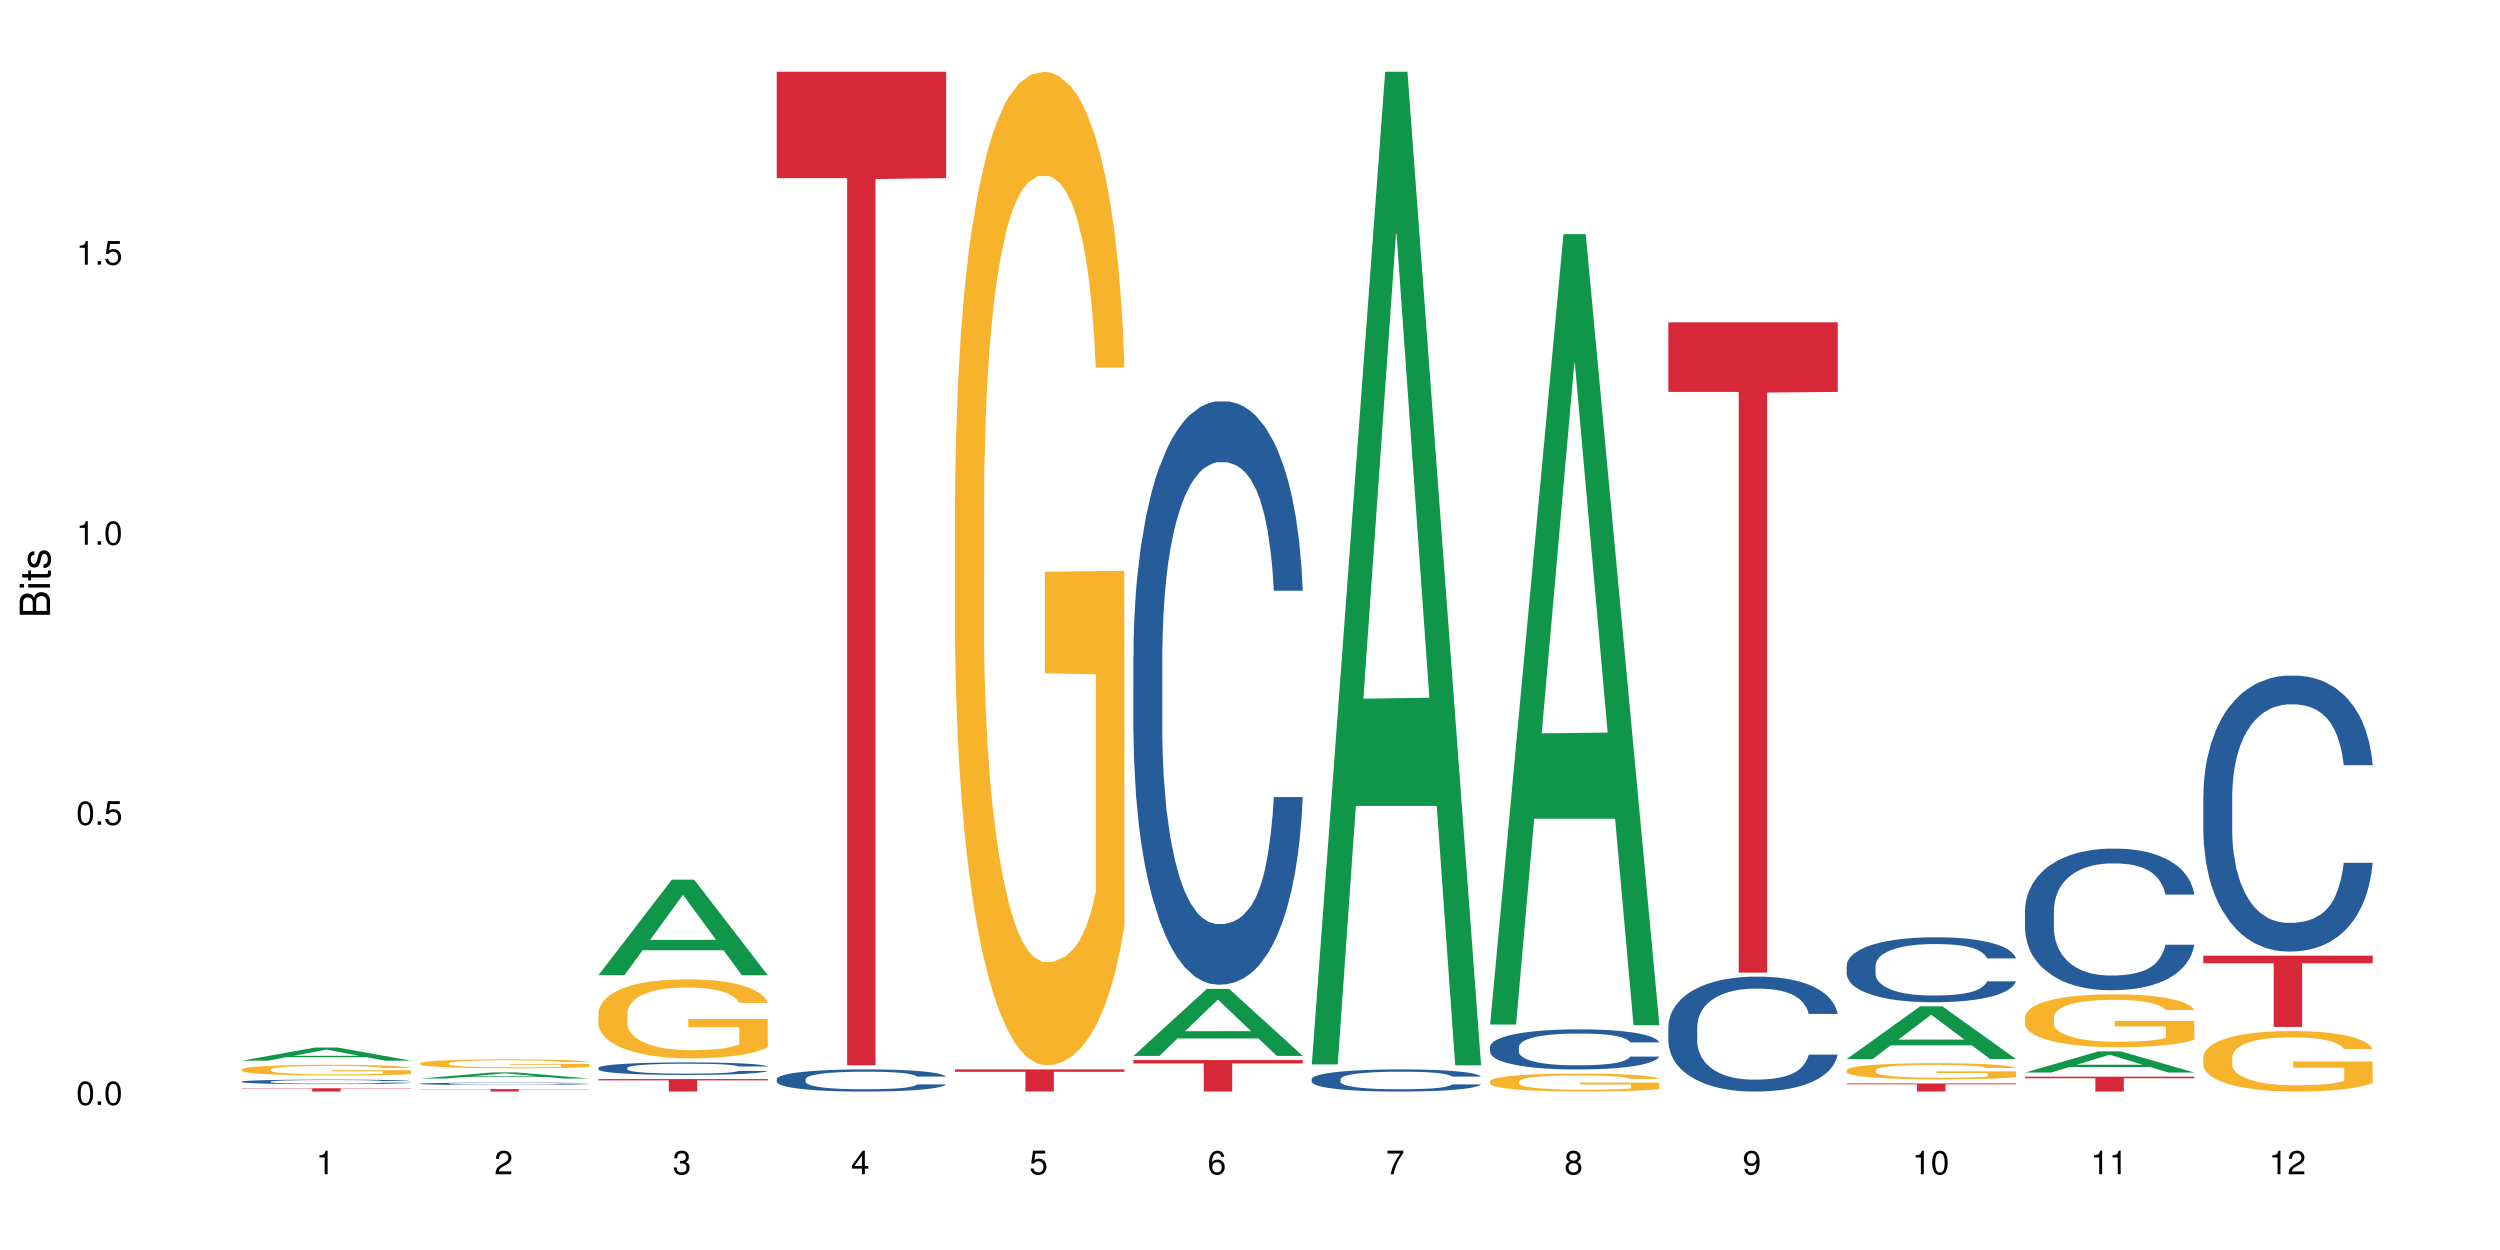 <?xml version="1.0" encoding="UTF-8"?>
<svg xmlns="http://www.w3.org/2000/svg" xmlns:xlink="http://www.w3.org/1999/xlink" width="720pt" height="360pt" viewBox="0 0 720 360" version="1.1">
<defs>
<g>
<symbol overflow="visible" id="glyph0-0">
<path style="stroke:none;" d=""/>
</symbol>
<symbol overflow="visible" id="glyph0-1">
<path style="stroke:none;" d="M 2.641 -6.797 C 2 -6.797 1.422 -6.531 1.078 -6.047 C 0.641 -5.453 0.406 -4.547 0.406 -3.297 C 0.406 -1 1.188 0.219 2.641 0.219 C 4.078 0.219 4.859 -1 4.859 -3.234 C 4.859 -4.562 4.656 -5.438 4.203 -6.047 C 3.844 -6.531 3.281 -6.797 2.641 -6.797 Z M 2.641 -6.047 C 3.547 -6.047 4 -5.125 4 -3.312 C 4 -1.375 3.562 -0.484 2.625 -0.484 C 1.734 -0.484 1.281 -1.422 1.281 -3.281 C 1.281 -5.141 1.734 -6.047 2.641 -6.047 Z M 2.641 -6.047 "/>
</symbol>
<symbol overflow="visible" id="glyph0-2">
<path style="stroke:none;" d="M 1.828 -1 L 0.828 -1 L 0.828 0 L 1.828 0 Z M 1.828 -1 "/>
</symbol>
<symbol overflow="visible" id="glyph0-3">
<path style="stroke:none;" d="M 4.562 -6.797 L 1.062 -6.797 L 0.547 -3.094 L 1.328 -3.094 C 1.719 -3.562 2.047 -3.734 2.578 -3.734 C 3.484 -3.734 4.062 -3.109 4.062 -2.094 C 4.062 -1.125 3.484 -0.531 2.578 -0.531 C 1.828 -0.531 1.375 -0.906 1.188 -1.672 L 0.328 -1.672 C 0.453 -1.109 0.547 -0.844 0.75 -0.594 C 1.125 -0.078 1.828 0.219 2.594 0.219 C 3.969 0.219 4.922 -0.781 4.922 -2.219 C 4.922 -3.562 4.031 -4.484 2.719 -4.484 C 2.25 -4.484 1.859 -4.359 1.469 -4.062 L 1.734 -5.969 L 4.562 -5.969 Z M 4.562 -6.797 "/>
</symbol>
<symbol overflow="visible" id="glyph0-4">
<path style="stroke:none;" d="M 2.484 -4.844 L 2.484 0 L 3.328 0 L 3.328 -6.797 L 2.766 -6.797 C 2.469 -5.75 2.281 -5.609 0.984 -5.453 L 0.984 -4.844 Z M 2.484 -4.844 "/>
</symbol>
<symbol overflow="visible" id="glyph0-5">
<path style="stroke:none;" d="M 4.859 -0.828 L 1.281 -0.828 C 1.359 -1.391 1.672 -1.75 2.5 -2.234 L 3.469 -2.75 C 4.406 -3.266 4.906 -3.969 4.906 -4.812 C 4.906 -5.375 4.672 -5.906 4.266 -6.266 C 3.859 -6.625 3.375 -6.797 2.719 -6.797 C 1.859 -6.797 1.219 -6.5 0.844 -5.922 C 0.609 -5.562 0.5 -5.125 0.484 -4.438 L 1.328 -4.438 C 1.359 -4.906 1.406 -5.188 1.531 -5.406 C 1.75 -5.812 2.188 -6.062 2.703 -6.062 C 3.469 -6.062 4.031 -5.516 4.031 -4.781 C 4.031 -4.25 3.719 -3.797 3.125 -3.438 L 2.234 -2.938 C 0.812 -2.141 0.406 -1.5 0.328 0 L 4.859 0 Z M 4.859 -0.828 "/>
</symbol>
<symbol overflow="visible" id="glyph0-6">
<path style="stroke:none;" d="M 2.125 -3.125 L 2.578 -3.125 C 3.516 -3.125 3.984 -2.703 3.984 -1.891 C 3.984 -1.031 3.469 -0.531 2.578 -0.531 C 1.656 -0.531 1.203 -0.984 1.156 -1.969 L 0.312 -1.969 C 0.344 -1.422 0.438 -1.078 0.609 -0.766 C 0.953 -0.109 1.625 0.219 2.547 0.219 C 3.953 0.219 4.859 -0.609 4.859 -1.906 C 4.859 -2.766 4.516 -3.25 3.703 -3.516 C 4.344 -3.766 4.656 -4.25 4.656 -4.938 C 4.656 -6.109 3.875 -6.797 2.578 -6.797 C 1.203 -6.797 0.484 -6.047 0.453 -4.609 L 1.297 -4.609 C 1.312 -5.016 1.344 -5.25 1.453 -5.453 C 1.641 -5.828 2.062 -6.062 2.594 -6.062 C 3.344 -6.062 3.797 -5.625 3.797 -4.906 C 3.797 -4.422 3.609 -4.141 3.25 -3.984 C 3.016 -3.891 2.719 -3.844 2.125 -3.844 Z M 2.125 -3.125 "/>
</symbol>
<symbol overflow="visible" id="glyph0-7">
<path style="stroke:none;" d="M 3.141 -1.625 L 3.141 0 L 3.984 0 L 3.984 -1.625 L 4.984 -1.625 L 4.984 -2.391 L 3.984 -2.391 L 3.984 -6.797 L 3.359 -6.797 L 0.266 -2.516 L 0.266 -1.625 Z M 3.141 -2.391 L 1 -2.391 L 3.141 -5.359 Z M 3.141 -2.391 "/>
</symbol>
<symbol overflow="visible" id="glyph0-8">
<path style="stroke:none;" d="M 4.781 -5.031 C 4.609 -6.141 3.891 -6.797 2.844 -6.797 C 2.094 -6.797 1.422 -6.438 1.031 -5.828 C 0.609 -5.172 0.406 -4.344 0.406 -3.094 C 0.406 -1.953 0.578 -1.234 0.984 -0.625 C 1.359 -0.078 1.953 0.219 2.703 0.219 C 3.984 0.219 4.922 -0.734 4.922 -2.078 C 4.922 -3.344 4.062 -4.234 2.844 -4.234 C 2.172 -4.234 1.641 -3.969 1.281 -3.469 C 1.281 -5.125 1.828 -6.047 2.797 -6.047 C 3.391 -6.047 3.797 -5.672 3.938 -5.031 Z M 2.734 -3.484 C 3.547 -3.484 4.062 -2.922 4.062 -2 C 4.062 -1.156 3.484 -0.531 2.703 -0.531 C 1.922 -0.531 1.328 -1.188 1.328 -2.047 C 1.328 -2.891 1.906 -3.484 2.734 -3.484 Z M 2.734 -3.484 "/>
</symbol>
<symbol overflow="visible" id="glyph0-9">
<path style="stroke:none;" d="M 4.984 -6.797 L 0.438 -6.797 L 0.438 -5.969 L 4.109 -5.969 C 2.5 -3.656 1.828 -2.234 1.328 0 L 2.219 0 C 2.594 -2.172 3.453 -4.047 4.984 -6.094 Z M 4.984 -6.797 "/>
</symbol>
<symbol overflow="visible" id="glyph0-10">
<path style="stroke:none;" d="M 3.75 -3.578 C 4.453 -4 4.688 -4.344 4.688 -4.984 C 4.688 -6.047 3.844 -6.797 2.641 -6.797 C 1.438 -6.797 0.594 -6.047 0.594 -4.984 C 0.594 -4.359 0.828 -4.016 1.516 -3.578 C 0.734 -3.203 0.359 -2.641 0.359 -1.891 C 0.359 -0.641 1.297 0.219 2.641 0.219 C 3.984 0.219 4.922 -0.641 4.922 -1.875 C 4.922 -2.641 4.531 -3.203 3.75 -3.578 Z M 2.641 -6.047 C 3.359 -6.047 3.812 -5.625 3.812 -4.969 C 3.812 -4.344 3.344 -3.922 2.641 -3.922 C 1.922 -3.922 1.453 -4.344 1.453 -4.984 C 1.453 -5.625 1.922 -6.047 2.641 -6.047 Z M 2.641 -3.203 C 3.484 -3.203 4.062 -2.672 4.062 -1.875 C 4.062 -1.062 3.484 -0.531 2.625 -0.531 C 1.797 -0.531 1.219 -1.078 1.219 -1.875 C 1.219 -2.672 1.797 -3.203 2.641 -3.203 Z M 2.641 -3.203 "/>
</symbol>
<symbol overflow="visible" id="glyph0-11">
<path style="stroke:none;" d="M 0.516 -1.547 C 0.672 -0.438 1.406 0.219 2.438 0.219 C 3.188 0.219 3.859 -0.141 4.266 -0.75 C 4.688 -1.406 4.891 -2.25 4.891 -3.484 C 4.891 -4.625 4.703 -5.359 4.312 -5.953 C 3.938 -6.5 3.344 -6.797 2.594 -6.797 C 1.297 -6.797 0.359 -5.844 0.359 -4.516 C 0.359 -3.25 1.234 -2.344 2.453 -2.344 C 3.094 -2.344 3.562 -2.578 4.016 -3.109 C 4 -1.453 3.469 -0.531 2.5 -0.531 C 1.906 -0.531 1.484 -0.906 1.359 -1.547 Z M 2.578 -6.062 C 3.375 -6.062 3.969 -5.406 3.969 -4.531 C 3.969 -3.688 3.375 -3.094 2.547 -3.094 C 1.734 -3.094 1.234 -3.672 1.234 -4.578 C 1.234 -5.438 1.797 -6.062 2.578 -6.062 Z M 2.578 -6.062 "/>
</symbol>
<symbol overflow="visible" id="glyph1-0">
<path style="stroke:none;" d=""/>
</symbol>
<symbol overflow="visible" id="glyph1-1">
<path style="stroke:none;" d="M 0 -0.953 L 0 -4.891 C 0 -5.719 -0.234 -6.344 -0.734 -6.797 C -1.188 -7.234 -1.812 -7.469 -2.5 -7.469 C -3.547 -7.469 -4.188 -7 -4.625 -5.875 C -4.984 -6.672 -5.641 -7.094 -6.531 -7.094 C -7.156 -7.094 -7.734 -6.859 -8.141 -6.391 C -8.562 -5.938 -8.75 -5.344 -8.75 -4.5 L -8.75 -0.953 Z M -4.984 -2.062 L -7.766 -2.062 L -7.766 -4.219 C -7.766 -4.844 -7.688 -5.203 -7.453 -5.5 C -7.219 -5.812 -6.859 -5.969 -6.375 -5.969 C -5.906 -5.969 -5.531 -5.812 -5.297 -5.5 C -5.062 -5.203 -4.984 -4.844 -4.984 -4.219 Z M -0.984 -2.062 L -4 -2.062 L -4 -4.781 C -4 -5.328 -3.859 -5.688 -3.578 -5.953 C -3.297 -6.219 -2.922 -6.359 -2.484 -6.359 C -2.062 -6.359 -1.688 -6.219 -1.406 -5.953 C -1.109 -5.688 -0.984 -5.328 -0.984 -4.781 Z M -0.984 -2.062 "/>
</symbol>
<symbol overflow="visible" id="glyph1-2">
<path style="stroke:none;" d="M -6.281 -1.797 L -6.281 -0.797 L 0 -0.797 L 0 -1.797 Z M -8.75 -1.797 L -8.75 -0.797 L -7.484 -0.797 L -7.484 -1.797 Z M -8.75 -1.797 "/>
</symbol>
<symbol overflow="visible" id="glyph1-3">
<path style="stroke:none;" d="M -6.281 -3.047 L -6.281 -2.016 L -8.016 -2.016 L -8.016 -1.016 L -6.281 -1.016 L -6.281 -0.172 L -5.469 -0.172 L -5.469 -1.016 L -0.719 -1.016 C -0.078 -1.016 0.281 -1.453 0.281 -2.234 C 0.281 -2.469 0.25 -2.719 0.188 -3.047 L -0.641 -3.047 C -0.609 -2.922 -0.594 -2.766 -0.594 -2.562 C -0.594 -2.141 -0.719 -2.016 -1.156 -2.016 L -5.469 -2.016 L -5.469 -3.047 Z M -6.281 -3.047 "/>
</symbol>
<symbol overflow="visible" id="glyph1-4">
<path style="stroke:none;" d="M -4.531 -5.25 C -5.766 -5.25 -6.469 -4.422 -6.469 -2.969 C -6.469 -1.516 -5.719 -0.562 -4.547 -0.562 C -3.562 -0.562 -3.094 -1.062 -2.734 -2.562 L -2.516 -3.484 C -2.344 -4.188 -2.094 -4.469 -1.625 -4.469 C -1.047 -4.469 -0.641 -3.875 -0.641 -3 C -0.641 -2.453 -0.797 -2 -1.062 -1.75 C -1.25 -1.594 -1.422 -1.531 -1.875 -1.469 L -1.875 -0.406 C -0.422 -0.453 0.281 -1.266 0.281 -2.922 C 0.281 -4.5 -0.5 -5.516 -1.719 -5.516 C -2.656 -5.516 -3.172 -4.984 -3.469 -3.734 L -3.703 -2.766 C -3.891 -1.953 -4.156 -1.609 -4.594 -1.609 C -5.172 -1.609 -5.547 -2.125 -5.547 -2.938 C -5.547 -3.75 -5.203 -4.172 -4.531 -4.203 Z M -4.531 -5.25 "/>
</symbol>
</g>
</defs>
<g id="surface940">
<rect x="0" y="0" width="720" height="360" style="fill:rgb(100%,100%,100%);fill-opacity:1;stroke:none;"/>
<path style=" stroke:none;fill-rule:nonzero;fill:rgb(6.275%,58.824%,28.235%);fill-opacity:1;" d="M 69.629 305.477 L 69.68 305.473 L 90.793 301.68 L 97.203 301.68 L 118.418 305.48 L 110.965 305.48 L 105.648 304.488 L 82.348 304.488 L 77.137 305.477 L 69.629 305.477 L 84.59 304.078 L 103.512 304.074 L 94.074 302.301 L 93.973 302.297 L 93.867 302.309 L 84.535 304.074 L 84.59 304.078 Z M 69.629 305.477 "/>
<path style=" stroke:none;fill-rule:nonzero;fill:rgb(14.51%,36.078%,60%);fill-opacity:1;" d="M 69.629 311.496 L 69.688 311.496 L 69.688 311.469 L 69.867 311.422 L 70.285 311.363 L 70.699 311.324 L 71.77 311.254 L 73.258 311.188 L 74.805 311.133 L 75.938 311.102 L 76.949 311.078 L 79.27 311.035 L 80.754 311.012 L 82.363 310.992 L 84.324 310.969 L 85.754 310.957 L 88.965 310.938 L 91.348 310.93 L 93.191 310.926 L 97.176 310.926 L 99.559 310.934 L 101.281 310.938 L 103.188 310.949 L 104.793 310.957 L 107.59 310.984 L 110.09 311.02 L 111.219 311.035 L 113.004 311.074 L 114.371 311.109 L 115.324 311.141 L 116.395 311.188 L 117.348 311.238 L 118.062 311.301 L 118.418 311.352 L 110.09 311.352 L 109.672 311.305 L 109.195 311.266 L 108.305 311.219 L 107.41 311.184 L 106.16 311.148 L 105.031 311.125 L 103.484 311.102 L 102.117 311.09 L 100.688 311.078 L 99.32 311.07 L 96.699 311.062 L 93.668 311.062 L 92.535 311.066 L 90.215 311.074 L 88.965 311.082 L 87.18 311.102 L 85.934 311.117 L 84.445 311.141 L 83.434 311.16 L 82.184 311.191 L 81.289 311.219 L 80.281 311.258 L 79.684 311.289 L 79.148 311.32 L 78.672 311.363 L 78.316 311.402 L 78.078 311.449 L 77.961 311.492 L 77.961 311.676 L 78.078 311.719 L 78.375 311.77 L 79.148 311.844 L 80.281 311.906 L 81.59 311.957 L 82.84 311.992 L 83.551 312.008 L 84.504 312.027 L 85.992 312.051 L 88.133 312.078 L 89.383 312.086 L 91.285 312.094 L 93.25 312.102 L 95.867 312.102 L 98.188 312.094 L 99.734 312.09 L 101.344 312.078 L 103.543 312.059 L 104.91 312.039 L 106.102 312.02 L 106.996 311.996 L 107.59 311.977 L 108.48 311.938 L 109.195 311.898 L 109.73 311.855 L 110.09 311.816 L 118.418 311.816 L 118.062 311.863 L 117.523 311.91 L 116.988 311.945 L 116.156 311.988 L 115.203 312.023 L 113.836 312.066 L 112.707 312.094 L 111.219 312.125 L 109.852 312.145 L 108.363 312.168 L 106.16 312.191 L 104.734 312.203 L 103.188 312.215 L 101.344 312.223 L 99.02 312.23 L 96.523 312.234 L 94.203 312.238 L 91.703 312.234 L 89.859 312.23 L 87.418 312.219 L 84.387 312.199 L 82.184 312.176 L 80.457 312.152 L 78.969 312.129 L 77.305 312.094 L 75.164 312.043 L 73.855 312.004 L 72.961 311.969 L 71.949 311.922 L 71.234 311.879 L 70.402 311.812 L 69.809 311.727 L 69.629 311.664 Z M 69.629 311.496 "/>
<path style=" stroke:none;fill-rule:nonzero;fill:rgb(96.863%,70.196%,16.863%);fill-opacity:1;" d="M 69.629 307.98 L 69.688 307.98 L 69.688 307.922 L 69.926 307.797 L 70.523 307.621 L 71.297 307.477 L 72.129 307.363 L 72.664 307.305 L 73.555 307.219 L 74.328 307.16 L 76.293 307.031 L 78.793 306.914 L 80.16 306.863 L 81.707 306.812 L 83.91 306.762 L 84.922 306.742 L 88.016 306.695 L 91.523 306.668 L 95.391 306.66 L 97.176 306.664 L 99.617 306.672 L 102.949 306.703 L 104.852 306.734 L 106.34 306.762 L 107.887 306.797 L 109.789 306.855 L 111.574 306.922 L 113.004 306.988 L 114.43 307.074 L 115.621 307.164 L 116.633 307.262 L 117.523 307.383 L 118.062 307.48 L 118.418 307.578 L 110.148 307.578 L 109.672 307.48 L 109.137 307.402 L 108.242 307.312 L 107.352 307.242 L 106.457 307.191 L 104.793 307.117 L 103.363 307.07 L 101.578 307.031 L 99.855 307.008 L 97.891 306.988 L 96.699 306.984 L 93.547 306.984 L 90.691 307.004 L 89.027 307.027 L 87.836 307.047 L 86.168 307.09 L 85.16 307.125 L 84.562 307.148 L 82.777 307.234 L 81.59 307.312 L 80.934 307.367 L 80.102 307.453 L 79.508 307.527 L 78.852 307.641 L 78.496 307.727 L 78.02 307.918 L 77.961 308.426 L 78.137 308.531 L 78.496 308.648 L 78.969 308.75 L 79.684 308.855 L 80.398 308.938 L 81.648 309.047 L 82.719 309.121 L 83.551 309.168 L 85.16 309.246 L 85.812 309.27 L 87.359 309.32 L 88.965 309.359 L 90.93 309.395 L 92.418 309.41 L 94.797 309.426 L 97.832 309.426 L 101.402 309.41 L 103.664 309.387 L 105.211 309.363 L 106.219 309.344 L 107.469 309.312 L 108.363 309.285 L 109.195 309.254 L 110.207 309.207 L 110.207 308.531 L 95.512 308.527 L 95.512 308.215 L 118.359 308.211 L 118.418 309.312 L 117.168 309.391 L 115.621 309.461 L 114.133 309.52 L 112.586 309.566 L 110.387 309.621 L 108.602 309.656 L 105.863 309.695 L 103.363 309.719 L 100.746 309.734 L 98.426 309.746 L 95.691 309.746 L 93.25 309.742 L 90.633 309.727 L 88.551 309.703 L 86.645 309.676 L 84.742 309.637 L 82.363 309.578 L 80.816 309.531 L 79.207 309.473 L 77.602 309.402 L 76.176 309.324 L 75.223 309.266 L 74.27 309.199 L 73.258 309.113 L 72.309 309.016 L 71.594 308.93 L 70.938 308.832 L 70.461 308.738 L 69.988 308.609 L 69.75 308.508 L 69.629 308.422 Z M 69.629 307.98 "/>
<path style=" stroke:none;fill-rule:nonzero;fill:rgb(83.922%,15.686%,22.353%);fill-opacity:1;" d="M 69.629 313.418 L 118.418 313.418 L 118.418 313.52 L 98.086 313.52 L 98.086 314.371 L 89.902 314.371 L 89.902 313.52 L 69.629 313.52 Z M 69.629 313.418 "/>
<path style=" stroke:none;fill-rule:nonzero;fill:rgb(6.275%,58.824%,28.235%);fill-opacity:1;" d="M 120.984 310.613 L 121.039 310.613 L 142.148 308.844 L 148.559 308.844 L 169.773 310.617 L 162.32 310.617 L 157.004 310.152 L 133.703 310.152 L 128.492 310.613 L 120.984 310.613 L 135.945 309.961 L 154.867 309.961 L 145.434 309.133 L 145.328 309.133 L 145.223 309.137 L 135.895 309.961 L 135.945 309.961 Z M 120.984 310.613 "/>
<path style=" stroke:none;fill-rule:nonzero;fill:rgb(14.51%,36.078%,60%);fill-opacity:1;" d="M 120.984 312.098 L 121.047 312.098 L 121.047 312.082 L 121.223 312.059 L 121.641 312.027 L 122.055 312.008 L 123.129 311.969 L 124.613 311.934 L 126.16 311.906 L 127.293 311.887 L 128.305 311.875 L 130.625 311.852 L 132.113 311.84 L 133.719 311.828 L 135.684 311.816 L 137.109 311.812 L 140.324 311.801 L 142.703 311.797 L 150.914 311.797 L 152.637 311.801 L 154.543 311.805 L 156.148 311.812 L 158.945 311.824 L 161.445 311.844 L 162.574 311.855 L 164.359 311.875 L 165.727 311.895 L 166.68 311.91 L 167.75 311.934 L 168.703 311.961 L 169.418 311.992 L 169.773 312.023 L 161.445 312.023 L 161.027 311.996 L 160.551 311.977 L 159.66 311.949 L 158.766 311.93 L 157.516 311.914 L 156.387 311.902 L 154.84 311.891 L 153.473 311.883 L 152.043 311.875 L 150.676 311.871 L 148.059 311.867 L 143.891 311.867 L 141.57 311.875 L 140.324 311.879 L 138.539 311.887 L 137.289 311.895 L 135.801 311.91 L 134.789 311.918 L 133.539 311.938 L 132.648 311.949 L 131.637 311.973 L 131.039 311.988 L 130.504 312.004 L 130.031 312.027 L 129.672 312.051 L 129.434 312.074 L 129.316 312.094 L 129.316 312.195 L 129.434 312.219 L 129.73 312.246 L 130.504 312.281 L 131.637 312.316 L 132.945 312.344 L 134.195 312.363 L 134.906 312.371 L 135.859 312.383 L 137.348 312.395 L 139.488 312.406 L 140.738 312.414 L 142.645 312.418 L 144.605 312.422 L 147.223 312.422 L 149.543 312.418 L 151.09 312.414 L 152.699 312.41 L 154.898 312.398 L 156.27 312.387 L 157.457 312.375 L 158.352 312.363 L 158.945 312.355 L 159.84 312.336 L 160.551 312.312 L 161.086 312.289 L 161.445 312.27 L 169.773 312.27 L 169.418 312.293 L 168.883 312.32 L 168.348 312.336 L 167.512 312.359 L 166.562 312.379 L 165.191 312.402 L 164.062 312.418 L 162.574 312.434 L 161.207 312.445 L 159.719 312.457 L 157.516 312.469 L 156.09 312.473 L 154.543 312.48 L 152.699 312.484 L 150.379 312.488 L 147.879 312.492 L 143.059 312.492 L 141.215 312.488 L 138.777 312.484 L 135.742 312.473 L 133.539 312.461 L 131.812 312.449 L 130.328 312.434 L 128.66 312.418 L 126.52 312.391 L 125.211 312.367 L 124.316 312.352 L 123.305 312.324 L 122.594 312.305 L 121.758 312.266 L 121.164 312.223 L 120.984 312.188 Z M 120.984 312.098 "/>
<path style=" stroke:none;fill-rule:nonzero;fill:rgb(96.863%,70.196%,16.863%);fill-opacity:1;" d="M 120.984 306.191 L 121.047 306.191 L 121.047 306.145 L 121.281 306.039 L 121.879 305.891 L 122.652 305.77 L 123.484 305.676 L 124.02 305.629 L 124.914 305.559 L 125.688 305.504 L 127.648 305.398 L 130.148 305.301 L 131.516 305.258 L 133.062 305.219 L 135.266 305.176 L 136.277 305.156 L 139.371 305.121 L 142.883 305.098 L 146.75 305.09 L 148.535 305.09 L 150.973 305.102 L 154.305 305.125 L 156.207 305.148 L 157.695 305.176 L 159.242 305.203 L 161.148 305.25 L 162.934 305.309 L 164.359 305.363 L 165.789 305.434 L 166.977 305.512 L 167.988 305.594 L 168.883 305.691 L 169.418 305.773 L 169.773 305.855 L 161.504 305.855 L 161.027 305.773 L 160.492 305.711 L 159.602 305.633 L 158.707 305.574 L 157.816 305.531 L 156.148 305.469 L 154.723 305.434 L 152.938 305.398 L 151.211 305.379 L 149.246 305.363 L 148.059 305.359 L 144.902 305.359 L 142.047 305.375 L 140.383 305.395 L 139.191 305.414 L 137.527 305.449 L 136.516 305.477 L 135.918 305.496 L 134.133 305.57 L 132.945 305.637 L 132.289 305.68 L 131.457 305.75 L 130.863 305.812 L 130.207 305.906 L 129.852 305.977 L 129.375 306.137 L 129.316 306.562 L 129.492 306.652 L 129.852 306.746 L 130.328 306.832 L 131.039 306.922 L 131.754 306.988 L 133.004 307.082 L 134.074 307.145 L 134.906 307.184 L 136.516 307.246 L 137.168 307.266 L 138.715 307.309 L 140.324 307.344 L 142.285 307.371 L 143.773 307.387 L 146.152 307.398 L 149.188 307.398 L 152.758 307.383 L 155.02 307.363 L 156.566 307.344 L 157.578 307.328 L 158.828 307.301 L 159.719 307.277 L 160.551 307.254 L 161.562 307.215 L 161.562 306.652 L 146.867 306.648 L 146.867 306.387 L 169.715 306.383 L 169.773 307.301 L 168.523 307.367 L 166.977 307.426 L 165.492 307.473 L 163.941 307.516 L 161.742 307.559 L 159.957 307.586 L 157.219 307.621 L 154.723 307.641 L 152.102 307.656 L 149.781 307.664 L 147.047 307.664 L 144.605 307.66 L 141.988 307.645 L 139.906 307.629 L 138.004 307.605 L 136.098 307.574 L 133.719 307.523 L 132.172 307.484 L 130.566 307.434 L 128.957 307.375 L 127.531 307.312 L 126.578 307.262 L 125.625 307.207 L 124.613 307.137 L 123.664 307.055 L 122.949 306.984 L 122.293 306.902 L 121.82 306.824 L 121.344 306.719 L 121.105 306.633 L 120.984 306.559 Z M 120.984 306.191 "/>
<path style=" stroke:none;fill-rule:nonzero;fill:rgb(83.922%,15.686%,22.353%);fill-opacity:1;" d="M 120.984 313.672 L 169.773 313.672 L 169.773 313.746 L 149.441 313.746 L 149.441 314.371 L 141.262 314.371 L 141.262 313.75 L 141.141 313.746 L 120.984 313.746 Z M 120.984 313.672 "/>
<path style=" stroke:none;fill-rule:nonzero;fill:rgb(6.275%,58.824%,28.235%);fill-opacity:1;" d="M 172.344 280.844 L 172.395 280.816 L 193.504 253.336 L 199.914 253.336 L 221.129 280.871 L 213.676 280.871 L 208.359 273.684 L 185.059 273.684 L 179.848 280.844 L 172.344 280.844 L 187.301 270.707 L 206.223 270.684 L 196.789 257.832 L 196.684 257.809 L 196.578 257.883 L 187.25 270.684 L 187.301 270.707 Z M 172.344 280.844 "/>
<path style=" stroke:none;fill-rule:nonzero;fill:rgb(14.51%,36.078%,60%);fill-opacity:1;" d="M 172.344 307.547 L 172.402 307.543 L 172.402 307.465 L 172.578 307.34 L 172.996 307.184 L 173.414 307.074 L 174.484 306.879 L 175.973 306.691 L 177.52 306.547 L 178.648 306.461 L 179.66 306.395 L 181.98 306.273 L 183.469 306.211 L 185.074 306.152 L 187.039 306.098 L 188.465 306.062 L 191.68 306.012 L 194.059 305.988 L 195.902 305.977 L 199.891 305.977 L 202.27 305.992 L 203.996 306.008 L 205.898 306.035 L 207.504 306.062 L 210.301 306.137 L 212.801 306.23 L 213.93 306.281 L 215.715 306.383 L 217.086 306.484 L 218.035 306.57 L 219.109 306.691 L 220.059 306.84 L 220.773 307.008 L 221.129 307.148 L 212.801 307.148 L 212.383 307.016 L 211.906 306.914 L 211.016 306.781 L 210.125 306.684 L 208.875 306.59 L 207.742 306.527 L 206.195 306.465 L 204.828 306.422 L 203.398 306.395 L 202.031 306.375 L 199.414 306.355 L 196.379 306.355 L 195.25 306.359 L 192.93 306.387 L 191.68 306.41 L 189.895 306.457 L 188.645 306.5 L 187.156 306.566 L 186.145 306.621 L 184.895 306.707 L 184.004 306.781 L 182.992 306.891 L 182.398 306.973 L 181.863 307.066 L 181.387 307.176 L 181.027 307.289 L 180.789 307.414 L 180.672 307.531 L 180.672 308.043 L 180.789 308.16 L 181.09 308.301 L 181.863 308.5 L 182.992 308.676 L 184.301 308.812 L 185.551 308.914 L 186.266 308.957 L 187.215 309.012 L 188.703 309.078 L 190.848 309.145 L 192.094 309.168 L 194 309.195 L 195.961 309.211 L 198.582 309.211 L 200.902 309.195 L 202.449 309.18 L 204.055 309.152 L 206.258 309.098 L 207.625 309.043 L 208.812 308.98 L 209.707 308.918 L 210.301 308.867 L 211.195 308.766 L 211.906 308.652 L 212.445 308.535 L 212.801 308.426 L 221.129 308.426 L 220.773 308.555 L 220.238 308.684 L 219.703 308.781 L 218.871 308.895 L 217.918 308.996 L 216.551 309.113 L 215.418 309.188 L 213.93 309.273 L 212.562 309.336 L 211.074 309.391 L 208.875 309.457 L 207.445 309.488 L 205.898 309.52 L 204.055 309.547 L 201.734 309.566 L 199.234 309.582 L 196.914 309.586 L 194.414 309.578 L 192.57 309.566 L 190.133 309.535 L 187.098 309.477 L 184.895 309.414 L 183.172 309.352 L 181.684 309.285 L 180.016 309.195 L 177.875 309.051 L 176.566 308.938 L 175.672 308.848 L 174.664 308.719 L 173.949 308.602 L 173.117 308.418 L 172.52 308.184 L 172.344 308.004 Z M 172.344 307.547 "/>
<path style=" stroke:none;fill-rule:nonzero;fill:rgb(96.863%,70.196%,16.863%);fill-opacity:1;" d="M 172.344 291.793 L 172.402 291.773 L 172.402 291.355 L 172.641 290.422 L 173.234 289.133 L 174.008 288.074 L 174.84 287.242 L 175.375 286.809 L 176.27 286.184 L 177.043 285.727 L 179.004 284.793 L 181.504 283.918 L 182.875 283.547 L 184.422 283.191 L 186.621 282.797 L 187.633 282.652 L 190.727 282.32 L 194.238 282.113 L 198.105 282.051 L 199.891 282.07 L 202.328 282.152 L 205.66 282.383 L 207.566 282.59 L 209.051 282.797 L 210.598 283.066 L 212.504 283.484 L 214.289 283.98 L 215.715 284.48 L 217.145 285.102 L 218.336 285.77 L 219.344 286.496 L 220.238 287.367 L 220.773 288.094 L 221.129 288.82 L 212.859 288.82 L 212.383 288.094 L 211.848 287.535 L 210.957 286.848 L 210.062 286.352 L 209.172 285.953 L 207.504 285.414 L 206.078 285.082 L 204.293 284.793 L 202.566 284.605 L 200.605 284.48 L 199.414 284.438 L 196.262 284.438 L 193.402 284.582 L 191.738 284.75 L 190.547 284.918 L 188.883 285.227 L 187.871 285.477 L 187.277 285.645 L 185.492 286.289 L 184.301 286.871 L 183.648 287.266 L 182.812 287.887 L 182.219 288.449 L 181.562 289.277 L 181.207 289.902 L 180.73 291.316 L 180.672 295.055 L 180.852 295.844 L 181.207 296.695 L 181.684 297.445 L 182.398 298.234 L 183.109 298.836 L 184.359 299.645 L 185.43 300.188 L 186.266 300.539 L 187.871 301.102 L 188.527 301.289 L 190.074 301.66 L 191.68 301.953 L 193.641 302.203 L 195.129 302.328 L 197.508 302.43 L 200.543 302.43 L 204.113 302.305 L 206.375 302.141 L 207.922 301.973 L 208.934 301.828 L 210.184 301.598 L 211.074 301.391 L 211.906 301.164 L 212.918 300.809 L 212.918 295.844 L 198.223 295.824 L 198.223 293.496 L 221.07 293.477 L 221.129 301.598 L 219.883 302.16 L 218.336 302.699 L 216.848 303.117 L 215.301 303.469 L 213.098 303.863 L 211.312 304.113 L 208.578 304.402 L 206.078 304.59 L 203.461 304.715 L 201.141 304.777 L 198.402 304.801 L 195.961 304.758 L 193.344 304.633 L 191.262 304.465 L 189.359 304.258 L 187.453 303.988 L 185.074 303.551 L 183.527 303.199 L 181.922 302.762 L 180.316 302.242 L 178.887 301.684 L 177.934 301.246 L 176.984 300.746 L 175.973 300.125 L 175.02 299.418 L 174.305 298.773 L 173.652 298.047 L 173.176 297.359 L 172.699 296.426 L 172.461 295.68 L 172.344 295.035 Z M 172.344 291.793 "/>
<path style=" stroke:none;fill-rule:nonzero;fill:rgb(83.922%,15.686%,22.353%);fill-opacity:1;" d="M 172.344 310.766 L 221.129 310.766 L 221.129 311.148 L 200.797 311.152 L 200.797 314.371 L 192.617 314.371 L 192.617 311.156 L 192.496 311.148 L 172.344 311.148 Z M 172.344 310.766 "/>
<path style=" stroke:none;fill-rule:nonzero;fill:rgb(14.51%,36.078%,60%);fill-opacity:1;" d="M 223.699 310.766 L 223.758 310.762 L 223.758 310.621 L 223.938 310.398 L 224.352 310.117 L 224.77 309.926 L 225.84 309.582 L 227.328 309.25 L 228.875 308.992 L 230.004 308.84 L 231.016 308.723 L 233.336 308.508 L 234.824 308.398 L 236.43 308.297 L 238.395 308.199 L 239.82 308.141 L 243.035 308.047 L 245.414 308.008 L 247.258 307.988 L 251.246 307.988 L 253.625 308.012 L 255.352 308.043 L 257.254 308.09 L 258.863 308.141 L 261.656 308.27 L 264.156 308.434 L 265.289 308.527 L 267.074 308.707 L 268.441 308.883 L 269.395 309.031 L 270.465 309.25 L 271.414 309.512 L 272.129 309.809 L 272.488 310.059 L 264.156 310.059 L 263.742 309.828 L 263.266 309.645 L 262.371 309.406 L 261.48 309.238 L 260.23 309.066 L 259.102 308.957 L 257.551 308.848 L 256.184 308.777 L 254.758 308.723 L 253.387 308.688 L 250.77 308.652 L 247.734 308.652 L 246.605 308.664 L 244.285 308.711 L 243.035 308.754 L 241.25 308.836 L 240 308.91 L 238.512 309.027 L 237.5 309.125 L 236.254 309.277 L 235.359 309.414 L 234.348 309.605 L 233.754 309.75 L 233.219 309.914 L 232.742 310.105 L 232.387 310.312 L 232.148 310.527 L 232.027 310.738 L 232.027 311.641 L 232.148 311.852 L 232.445 312.094 L 233.219 312.453 L 234.348 312.762 L 235.656 313.004 L 236.906 313.18 L 237.621 313.262 L 238.574 313.355 L 240.059 313.473 L 242.203 313.59 L 243.453 313.637 L 245.355 313.684 L 247.32 313.707 L 249.938 313.707 L 252.258 313.684 L 253.805 313.652 L 255.41 313.605 L 257.613 313.508 L 258.98 313.414 L 260.172 313.305 L 261.062 313.191 L 261.656 313.098 L 262.551 312.918 L 263.266 312.719 L 263.801 312.516 L 264.156 312.316 L 272.488 312.316 L 272.129 312.551 L 271.594 312.777 L 271.059 312.949 L 270.227 313.152 L 269.273 313.332 L 267.906 313.535 L 266.773 313.672 L 265.289 313.816 L 263.918 313.926 L 262.43 314.027 L 260.23 314.145 L 258.801 314.203 L 257.254 314.254 L 255.41 314.301 L 253.09 314.34 L 250.59 314.363 L 248.27 314.371 L 245.773 314.359 L 243.926 314.336 L 241.488 314.281 L 238.453 314.18 L 236.254 314.066 L 234.527 313.957 L 233.039 313.84 L 231.375 313.684 L 229.23 313.426 L 227.922 313.227 L 227.031 313.062 L 226.02 312.836 L 225.305 312.633 L 224.473 312.305 L 223.875 311.891 L 223.699 311.57 Z M 223.699 310.766 "/>
<path style=" stroke:none;fill-rule:nonzero;fill:rgb(83.922%,15.686%,22.353%);fill-opacity:1;" d="M 223.699 20.664 L 272.488 20.664 L 272.488 51.293 L 252.152 51.562 L 252.152 306.809 L 243.973 306.809 L 243.973 51.832 L 243.855 51.293 L 223.699 51.293 Z M 223.699 20.664 "/>
<path style=" stroke:none;fill-rule:nonzero;fill:rgb(96.863%,70.196%,16.863%);fill-opacity:1;" d="M 275.055 143.223 L 275.113 142.961 L 275.113 137.734 L 275.352 125.977 L 275.945 109.773 L 276.719 96.445 L 277.555 85.992 L 278.09 80.504 L 278.98 72.664 L 279.754 66.918 L 281.719 55.156 L 284.219 44.184 L 285.586 39.477 L 287.133 35.035 L 289.336 30.07 L 290.344 28.242 L 293.438 24.059 L 296.949 21.445 L 300.816 20.664 L 302.602 20.926 L 305.043 21.969 L 308.375 24.844 L 310.277 27.457 L 311.766 30.07 L 313.312 33.469 L 315.215 38.695 L 317 44.965 L 318.43 51.238 L 319.855 59.078 L 321.047 67.438 L 322.059 76.586 L 322.949 87.562 L 323.484 96.707 L 323.844 105.855 L 315.574 105.855 L 315.098 96.707 L 314.562 89.652 L 313.668 81.027 L 312.777 74.758 L 311.883 69.793 L 310.219 62.996 L 308.789 58.816 L 307.004 55.156 L 305.281 52.805 L 303.316 51.238 L 302.125 50.715 L 298.973 50.715 L 296.117 52.543 L 294.449 54.633 L 293.262 56.727 L 291.594 60.645 L 290.582 63.781 L 289.988 65.871 L 288.203 73.973 L 287.012 81.289 L 286.359 86.254 L 285.527 94.094 L 284.93 101.148 L 284.277 111.602 L 283.918 119.441 L 283.445 137.211 L 283.383 184.25 L 283.562 194.18 L 283.918 204.895 L 284.395 214.301 L 285.109 224.23 L 285.824 231.809 L 287.074 242 L 288.145 248.797 L 288.977 253.238 L 290.582 260.293 L 291.238 262.645 L 292.785 267.352 L 294.391 271.008 L 296.355 274.145 L 297.844 275.711 L 300.223 277.02 L 303.258 277.02 L 306.828 275.449 L 309.086 273.359 L 310.633 271.27 L 311.645 269.441 L 312.895 266.566 L 313.789 263.953 L 314.621 261.078 L 315.633 256.637 L 315.633 194.18 L 300.938 193.918 L 300.938 164.652 L 323.785 164.391 L 323.844 266.566 L 322.594 273.621 L 321.047 280.418 L 319.559 285.641 L 318.012 290.086 L 315.812 295.051 L 314.027 298.188 L 311.289 301.844 L 308.789 304.195 L 306.172 305.766 L 303.852 306.547 L 301.113 306.809 L 298.676 306.285 L 296.059 304.719 L 293.977 302.629 L 292.07 300.016 L 290.168 296.617 L 287.789 291.129 L 286.238 286.688 L 284.633 281.199 L 283.027 274.668 L 281.598 267.609 L 280.648 262.125 L 279.695 255.852 L 278.684 248.012 L 277.73 239.129 L 277.02 231.027 L 276.363 221.879 L 275.887 213.258 L 275.41 201.496 L 275.172 192.09 L 275.055 183.988 Z M 275.055 143.223 "/>
<path style=" stroke:none;fill-rule:nonzero;fill:rgb(83.922%,15.686%,22.353%);fill-opacity:1;" d="M 275.055 307.988 L 323.844 307.988 L 323.844 308.672 L 303.508 308.68 L 303.508 314.371 L 295.328 314.371 L 295.328 308.684 L 295.211 308.672 L 275.055 308.672 Z M 275.055 307.988 "/>
<path style=" stroke:none;fill-rule:nonzero;fill:rgb(6.275%,58.824%,28.235%);fill-opacity:1;" d="M 326.41 304.102 L 326.465 304.082 L 347.574 284.793 L 353.984 284.793 L 375.199 304.117 L 367.746 304.117 L 362.43 299.074 L 339.129 299.074 L 333.918 304.102 L 326.41 304.102 L 341.371 296.984 L 360.293 296.969 L 350.855 287.949 L 350.754 287.93 L 350.648 287.984 L 341.32 296.969 L 341.371 296.984 Z M 326.41 304.102 "/>
<path style=" stroke:none;fill-rule:nonzero;fill:rgb(14.51%,36.078%,60%);fill-opacity:1;" d="M 326.41 188.715 L 326.469 188.559 L 326.469 184.875 L 326.648 179.039 L 327.066 171.668 L 327.48 166.602 L 328.555 157.539 L 330.039 148.789 L 331.586 142.031 L 332.719 138.039 L 333.73 134.969 L 336.051 129.285 L 337.535 126.367 L 339.145 123.758 L 341.105 121.148 L 342.535 119.613 L 345.746 117.156 L 348.129 116.082 L 349.973 115.621 L 353.957 115.621 L 356.34 116.234 L 358.062 117 L 359.969 118.23 L 361.574 119.613 L 364.371 122.992 L 366.871 127.289 L 368 129.746 L 369.785 134.508 L 371.152 139.113 L 372.105 143.105 L 373.176 148.789 L 374.129 155.699 L 374.844 163.531 L 375.199 170.133 L 366.871 170.133 L 366.453 163.992 L 365.977 159.23 L 365.086 152.934 L 364.191 148.48 L 362.941 144.027 L 361.812 141.109 L 360.266 138.191 L 358.898 136.352 L 357.469 134.969 L 356.102 134.047 L 353.484 133.125 L 350.449 133.125 L 349.316 133.434 L 346.996 134.66 L 345.746 135.734 L 343.961 137.887 L 342.715 139.883 L 341.227 142.953 L 340.215 145.562 L 338.965 149.555 L 338.074 153.086 L 337.062 158.156 L 336.465 161.992 L 335.93 166.293 L 335.453 171.359 L 335.098 176.734 L 334.859 182.418 L 334.742 187.945 L 334.742 211.746 L 334.859 217.273 L 335.156 223.723 L 335.93 233.09 L 337.062 241.23 L 338.371 247.68 L 339.621 252.285 L 340.332 254.438 L 341.285 256.895 L 342.773 259.965 L 344.914 263.035 L 346.164 264.266 L 348.066 265.492 L 350.031 266.105 L 352.648 266.105 L 354.969 265.492 L 356.516 264.723 L 358.125 263.496 L 360.324 260.887 L 361.691 258.43 L 362.883 255.512 L 363.777 252.594 L 364.371 250.137 L 365.262 245.375 L 365.977 240.156 L 366.512 234.781 L 366.871 229.559 L 375.199 229.559 L 374.844 235.703 L 374.309 241.691 L 373.77 246.145 L 372.938 251.52 L 371.988 256.277 L 370.617 261.652 L 369.488 265.184 L 368 269.023 L 366.633 271.941 L 365.145 274.551 L 362.941 277.625 L 361.516 279.16 L 359.969 280.539 L 358.125 281.77 L 355.805 282.844 L 353.305 283.457 L 350.984 283.613 L 348.484 283.305 L 346.641 282.691 L 344.199 281.309 L 341.168 278.543 L 338.965 275.629 L 337.238 272.711 L 335.754 269.637 L 334.086 265.492 L 331.945 258.734 L 330.637 253.516 L 329.742 249.215 L 328.73 243.227 L 328.016 237.852 L 327.184 229.254 L 326.59 218.352 L 326.41 209.902 Z M 326.41 188.715 "/>
<path style=" stroke:none;fill-rule:nonzero;fill:rgb(83.922%,15.686%,22.353%);fill-opacity:1;" d="M 326.41 305.297 L 375.199 305.297 L 375.199 306.27 L 354.867 306.277 L 354.867 314.371 L 346.684 314.371 L 346.684 306.285 L 346.566 306.27 L 326.41 306.27 Z M 326.41 305.297 "/>
<path style=" stroke:none;fill-rule:nonzero;fill:rgb(6.275%,58.824%,28.235%);fill-opacity:1;" d="M 377.766 306.539 L 377.82 306.273 L 398.93 20.664 L 405.34 20.664 L 426.555 306.809 L 419.102 306.809 L 413.785 232.117 L 390.484 232.117 L 385.273 306.539 L 377.766 306.539 L 392.727 201.219 L 411.648 200.949 L 402.215 67.414 L 402.109 67.145 L 402.004 67.949 L 392.676 200.949 L 392.727 201.219 Z M 377.766 306.539 "/>
<path style=" stroke:none;fill-rule:nonzero;fill:rgb(14.51%,36.078%,60%);fill-opacity:1;" d="M 377.766 310.766 L 377.828 310.762 L 377.828 310.621 L 378.004 310.398 L 378.422 310.117 L 378.84 309.926 L 379.91 309.582 L 381.395 309.25 L 382.945 308.992 L 384.074 308.84 L 385.086 308.723 L 387.406 308.508 L 388.895 308.398 L 390.5 308.297 L 392.465 308.199 L 393.891 308.141 L 397.105 308.047 L 399.484 308.008 L 401.328 307.988 L 405.316 307.988 L 407.695 308.012 L 409.422 308.043 L 411.324 308.09 L 412.93 308.141 L 415.727 308.27 L 418.227 308.434 L 419.355 308.527 L 421.141 308.707 L 422.508 308.883 L 423.461 309.031 L 424.531 309.25 L 425.484 309.512 L 426.199 309.809 L 426.555 310.059 L 418.227 310.059 L 417.809 309.828 L 417.332 309.645 L 416.441 309.406 L 415.547 309.238 L 414.301 309.066 L 413.168 308.957 L 411.621 308.848 L 410.254 308.777 L 408.824 308.723 L 407.457 308.688 L 404.84 308.652 L 401.805 308.652 L 400.676 308.664 L 398.352 308.711 L 397.105 308.754 L 395.32 308.836 L 394.07 308.91 L 392.582 309.027 L 391.57 309.125 L 390.32 309.277 L 389.43 309.414 L 388.418 309.605 L 387.824 309.75 L 387.285 309.914 L 386.812 310.105 L 386.453 310.312 L 386.215 310.527 L 386.098 310.738 L 386.098 311.641 L 386.215 311.852 L 386.512 312.094 L 387.285 312.453 L 388.418 312.762 L 389.727 313.004 L 390.977 313.18 L 391.691 313.262 L 392.641 313.355 L 394.129 313.473 L 396.27 313.59 L 397.52 313.637 L 399.426 313.684 L 401.387 313.707 L 404.004 313.707 L 406.328 313.684 L 407.875 313.652 L 409.48 313.605 L 411.68 313.508 L 413.051 313.414 L 414.238 313.305 L 415.133 313.191 L 415.727 313.098 L 416.621 312.918 L 417.332 312.719 L 417.867 312.516 L 418.227 312.316 L 426.555 312.316 L 426.199 312.551 L 425.664 312.777 L 425.129 312.949 L 424.293 313.152 L 423.344 313.332 L 421.973 313.535 L 420.844 313.672 L 419.355 313.816 L 417.988 313.926 L 416.5 314.027 L 414.301 314.145 L 412.871 314.203 L 411.324 314.254 L 409.48 314.301 L 407.16 314.34 L 404.66 314.363 L 402.34 314.371 L 399.84 314.359 L 397.996 314.336 L 395.559 314.281 L 392.523 314.18 L 390.32 314.066 L 388.598 313.957 L 387.109 313.84 L 385.441 313.684 L 383.301 313.426 L 381.992 313.227 L 381.098 313.062 L 380.086 312.836 L 379.375 312.633 L 378.539 312.305 L 377.945 311.891 L 377.766 311.57 Z M 377.766 310.766 "/>
<path style=" stroke:none;fill-rule:nonzero;fill:rgb(6.275%,58.824%,28.235%);fill-opacity:1;" d="M 429.125 295.07 L 429.176 294.855 L 450.285 67.422 L 456.695 67.422 L 477.91 295.285 L 470.457 295.285 L 465.141 235.805 L 441.84 235.805 L 436.629 295.07 L 429.125 295.07 L 444.082 211.199 L 463.004 210.984 L 453.57 104.648 L 453.465 104.434 L 453.359 105.078 L 444.031 210.984 L 444.082 211.199 Z M 429.125 295.07 "/>
<path style=" stroke:none;fill-rule:nonzero;fill:rgb(14.51%,36.078%,60%);fill-opacity:1;" d="M 429.125 301.488 L 429.184 301.477 L 429.184 301.223 L 429.363 300.82 L 429.777 300.316 L 430.195 299.969 L 431.266 299.344 L 432.754 298.742 L 434.301 298.277 L 435.43 298.004 L 436.441 297.793 L 438.762 297.402 L 440.25 297.203 L 441.855 297.023 L 443.82 296.844 L 445.246 296.738 L 448.461 296.57 L 450.84 296.496 L 452.684 296.465 L 456.672 296.465 L 459.051 296.504 L 460.777 296.559 L 462.68 296.645 L 464.285 296.738 L 467.082 296.969 L 469.582 297.266 L 470.711 297.434 L 472.496 297.762 L 473.867 298.078 L 474.816 298.352 L 475.891 298.742 L 476.84 299.219 L 477.555 299.758 L 477.91 300.211 L 469.582 300.211 L 469.164 299.789 L 468.691 299.461 L 467.797 299.027 L 466.906 298.723 L 465.656 298.414 L 464.523 298.215 L 462.977 298.016 L 461.609 297.887 L 460.18 297.793 L 458.812 297.73 L 456.195 297.668 L 453.16 297.668 L 452.031 297.688 L 449.711 297.773 L 448.461 297.848 L 446.676 297.992 L 445.426 298.129 L 443.938 298.34 L 442.926 298.52 L 441.676 298.797 L 440.785 299.039 L 439.773 299.387 L 439.18 299.648 L 438.645 299.945 L 438.168 300.293 L 437.809 300.664 L 437.57 301.055 L 437.453 301.434 L 437.453 303.07 L 437.57 303.449 L 437.871 303.895 L 438.645 304.535 L 439.773 305.098 L 441.082 305.539 L 442.332 305.855 L 443.047 306.004 L 443.996 306.172 L 445.484 306.383 L 447.629 306.594 L 448.875 306.68 L 450.781 306.762 L 452.746 306.805 L 455.363 306.805 L 457.684 306.762 L 459.23 306.711 L 460.836 306.625 L 463.039 306.445 L 464.406 306.277 L 465.598 306.078 L 466.488 305.875 L 467.082 305.707 L 467.977 305.379 L 468.691 305.023 L 469.227 304.652 L 469.582 304.293 L 477.91 304.293 L 477.555 304.715 L 477.02 305.129 L 476.484 305.434 L 475.652 305.805 L 474.699 306.129 L 473.332 306.5 L 472.199 306.742 L 470.711 307.004 L 469.344 307.207 L 467.855 307.387 L 465.656 307.598 L 464.227 307.703 L 462.68 307.797 L 460.836 307.883 L 458.516 307.957 L 456.016 307.996 L 453.695 308.008 L 451.195 307.988 L 449.352 307.945 L 446.914 307.852 L 443.879 307.66 L 441.676 307.461 L 439.953 307.258 L 438.465 307.047 L 436.797 306.762 L 434.656 306.297 L 433.348 305.941 L 432.457 305.645 L 431.445 305.234 L 430.73 304.863 L 429.898 304.273 L 429.301 303.523 L 429.125 302.941 Z M 429.125 301.488 "/>
<path style=" stroke:none;fill-rule:nonzero;fill:rgb(96.863%,70.196%,16.863%);fill-opacity:1;" d="M 429.125 311.406 L 429.184 311.402 L 429.184 311.309 L 429.422 311.094 L 430.016 310.801 L 430.789 310.559 L 431.621 310.371 L 432.156 310.273 L 433.051 310.129 L 433.824 310.027 L 435.789 309.812 L 438.285 309.613 L 439.656 309.527 L 441.203 309.449 L 443.402 309.359 L 444.414 309.324 L 447.508 309.25 L 451.02 309.203 L 454.887 309.188 L 456.672 309.191 L 459.109 309.211 L 462.441 309.262 L 464.348 309.312 L 465.832 309.359 L 467.379 309.418 L 469.285 309.516 L 471.07 309.629 L 472.496 309.742 L 473.926 309.883 L 475.117 310.035 L 476.125 310.199 L 477.02 310.398 L 477.555 310.566 L 477.91 310.73 L 469.641 310.73 L 469.164 310.566 L 468.629 310.438 L 467.738 310.281 L 466.844 310.168 L 465.953 310.078 L 464.285 309.953 L 462.859 309.879 L 461.074 309.812 L 459.348 309.77 L 457.387 309.742 L 456.195 309.73 L 453.043 309.73 L 450.188 309.766 L 448.52 309.805 L 447.328 309.84 L 445.664 309.91 L 444.652 309.969 L 444.059 310.008 L 442.273 310.152 L 441.082 310.285 L 440.43 310.375 L 439.594 310.52 L 439 310.645 L 438.344 310.836 L 437.988 310.977 L 437.512 311.301 L 437.453 312.152 L 437.633 312.332 L 437.988 312.523 L 438.465 312.695 L 439.18 312.875 L 439.891 313.012 L 441.141 313.195 L 442.215 313.32 L 443.047 313.398 L 444.652 313.527 L 445.309 313.57 L 446.855 313.656 L 448.461 313.723 L 450.422 313.777 L 451.91 313.809 L 454.293 313.832 L 457.324 313.832 L 460.895 313.801 L 463.156 313.766 L 464.703 313.727 L 465.715 313.695 L 466.965 313.641 L 467.855 313.594 L 468.691 313.543 L 469.699 313.461 L 469.699 312.332 L 455.004 312.324 L 455.004 311.797 L 477.852 311.793 L 477.91 313.641 L 476.664 313.77 L 475.117 313.895 L 473.629 313.988 L 472.082 314.066 L 469.879 314.156 L 468.094 314.215 L 465.359 314.281 L 462.859 314.324 L 460.242 314.352 L 457.922 314.367 L 455.184 314.371 L 452.746 314.359 L 450.125 314.332 L 448.043 314.297 L 446.141 314.246 L 444.234 314.188 L 441.855 314.086 L 440.309 314.008 L 438.703 313.906 L 437.098 313.789 L 435.668 313.66 L 434.715 313.562 L 433.766 313.449 L 432.754 313.305 L 431.801 313.145 L 431.086 313 L 430.434 312.832 L 429.957 312.676 L 429.48 312.465 L 429.242 312.293 L 429.125 312.145 Z M 429.125 311.406 "/>
<path style=" stroke:none;fill-rule:nonzero;fill:rgb(14.51%,36.078%,60%);fill-opacity:1;" d="M 480.48 295.68 L 480.539 295.652 L 480.539 294.926 L 480.719 293.777 L 481.133 292.324 L 481.551 291.324 L 482.621 289.543 L 484.109 287.816 L 485.656 286.488 L 486.785 285.699 L 487.797 285.098 L 490.117 283.977 L 491.605 283.402 L 493.211 282.887 L 495.176 282.375 L 496.605 282.07 L 499.816 281.586 L 502.195 281.375 L 504.039 281.285 L 508.027 281.285 L 510.406 281.406 L 512.133 281.559 L 514.035 281.801 L 515.645 282.07 L 518.441 282.738 L 520.938 283.582 L 522.07 284.066 L 523.855 285.004 L 525.223 285.914 L 526.176 286.699 L 527.246 287.816 L 528.195 289.18 L 528.91 290.723 L 529.27 292.02 L 520.938 292.02 L 520.523 290.812 L 520.047 289.875 L 519.152 288.633 L 518.262 287.758 L 517.012 286.879 L 515.883 286.305 L 514.336 285.73 L 512.965 285.367 L 511.539 285.098 L 510.168 284.914 L 507.551 284.734 L 504.516 284.734 L 503.387 284.793 L 501.066 285.035 L 499.816 285.246 L 498.031 285.672 L 496.781 286.062 L 495.293 286.668 L 494.285 287.184 L 493.035 287.969 L 492.141 288.664 L 491.129 289.664 L 490.535 290.418 L 490 291.266 L 489.523 292.262 L 489.168 293.32 L 488.93 294.441 L 488.809 295.531 L 488.809 300.219 L 488.93 301.305 L 489.227 302.574 L 490 304.422 L 491.129 306.023 L 492.438 307.293 L 493.688 308.203 L 494.402 308.625 L 495.355 309.109 L 496.84 309.715 L 498.984 310.316 L 500.234 310.559 L 502.137 310.801 L 504.102 310.922 L 506.719 310.922 L 509.039 310.801 L 510.586 310.652 L 512.191 310.41 L 514.395 309.895 L 515.762 309.41 L 516.953 308.836 L 517.844 308.262 L 518.441 307.777 L 519.332 306.84 L 520.047 305.812 L 520.582 304.754 L 520.938 303.727 L 529.27 303.727 L 528.91 304.934 L 528.375 306.113 L 527.84 306.992 L 527.008 308.051 L 526.055 308.988 L 524.688 310.047 L 523.555 310.742 L 522.07 311.496 L 520.699 312.07 L 519.215 312.586 L 517.012 313.191 L 515.582 313.492 L 514.035 313.766 L 512.191 314.008 L 509.871 314.219 L 507.371 314.34 L 505.051 314.371 L 502.555 314.309 L 500.711 314.188 L 498.27 313.918 L 495.234 313.371 L 493.035 312.797 L 491.309 312.223 L 489.82 311.617 L 488.156 310.801 L 486.012 309.473 L 484.703 308.441 L 483.812 307.598 L 482.801 306.418 L 482.086 305.359 L 481.254 303.664 L 480.656 301.52 L 480.48 299.855 Z M 480.48 295.68 "/>
<path style=" stroke:none;fill-rule:nonzero;fill:rgb(83.922%,15.686%,22.353%);fill-opacity:1;" d="M 480.48 92.828 L 529.27 92.828 L 529.27 112.875 L 508.934 113.051 L 508.934 280.105 L 500.754 280.105 L 500.754 113.227 L 500.637 112.875 L 480.48 112.875 Z M 480.48 92.828 "/>
<path style=" stroke:none;fill-rule:nonzero;fill:rgb(6.275%,58.824%,28.235%);fill-opacity:1;" d="M 531.836 305.004 L 531.887 304.988 L 553 289.828 L 559.41 289.828 L 580.625 305.016 L 573.172 305.016 L 567.855 301.051 L 544.555 301.051 L 539.344 305.004 L 531.836 305.004 L 546.797 299.414 L 565.719 299.398 L 556.281 292.309 L 556.18 292.297 L 556.074 292.34 L 546.742 299.398 L 546.797 299.414 Z M 531.836 305.004 "/>
<path style=" stroke:none;fill-rule:nonzero;fill:rgb(14.51%,36.078%,60%);fill-opacity:1;" d="M 531.836 278.086 L 531.895 278.07 L 531.895 277.66 L 532.074 277.012 L 532.492 276.191 L 532.906 275.625 L 533.977 274.617 L 535.465 273.645 L 537.012 272.891 L 538.145 272.445 L 539.152 272.105 L 541.477 271.473 L 542.961 271.148 L 544.57 270.859 L 546.531 270.566 L 547.961 270.395 L 551.172 270.121 L 553.555 270.004 L 555.398 269.953 L 559.383 269.953 L 561.762 270.02 L 563.488 270.105 L 565.395 270.242 L 567 270.395 L 569.797 270.773 L 572.293 271.25 L 573.426 271.523 L 575.211 272.055 L 576.578 272.566 L 577.531 273.012 L 578.602 273.645 L 579.555 274.414 L 580.266 275.285 L 580.625 276.02 L 572.293 276.02 L 571.879 275.336 L 571.402 274.805 L 570.508 274.105 L 569.617 273.609 L 568.367 273.113 L 567.238 272.789 L 565.691 272.465 L 564.32 272.258 L 562.895 272.105 L 561.527 272.004 L 558.906 271.898 L 555.875 271.898 L 554.742 271.934 L 552.422 272.07 L 551.172 272.191 L 549.387 272.43 L 548.137 272.652 L 546.652 272.992 L 545.641 273.285 L 544.391 273.73 L 543.496 274.121 L 542.484 274.688 L 541.891 275.113 L 541.355 275.59 L 540.879 276.156 L 540.523 276.754 L 540.285 277.387 L 540.164 278 L 540.164 280.648 L 540.285 281.266 L 540.582 281.984 L 541.355 283.027 L 542.484 283.93 L 543.797 284.648 L 545.043 285.16 L 545.758 285.402 L 546.711 285.676 L 548.199 286.016 L 550.34 286.359 L 551.59 286.496 L 553.492 286.633 L 555.457 286.699 L 558.074 286.699 L 560.395 286.633 L 561.941 286.547 L 563.547 286.41 L 565.75 286.117 L 567.117 285.844 L 568.309 285.52 L 569.199 285.195 L 569.797 284.922 L 570.688 284.395 L 571.402 283.812 L 571.938 283.215 L 572.293 282.633 L 580.625 282.633 L 580.266 283.316 L 579.73 283.984 L 579.195 284.477 L 578.363 285.078 L 577.41 285.605 L 576.043 286.203 L 574.914 286.598 L 573.426 287.023 L 572.059 287.348 L 570.57 287.641 L 568.367 287.98 L 566.941 288.152 L 565.395 288.305 L 563.547 288.441 L 561.227 288.562 L 558.73 288.633 L 556.41 288.648 L 553.91 288.613 L 552.066 288.547 L 549.625 288.391 L 546.59 288.086 L 544.391 287.758 L 542.664 287.434 L 541.176 287.094 L 539.512 286.633 L 537.371 285.879 L 536.059 285.297 L 535.168 284.82 L 534.156 284.152 L 533.441 283.555 L 532.609 282.598 L 532.016 281.387 L 531.836 280.445 Z M 531.836 278.086 "/>
<path style=" stroke:none;fill-rule:nonzero;fill:rgb(96.863%,70.196%,16.863%);fill-opacity:1;" d="M 531.836 308.195 L 531.895 308.191 L 531.895 308.105 L 532.133 307.914 L 532.727 307.648 L 533.5 307.434 L 534.336 307.262 L 534.871 307.172 L 535.762 307.043 L 536.535 306.949 L 538.5 306.758 L 541 306.582 L 542.367 306.504 L 543.914 306.43 L 546.117 306.352 L 547.129 306.32 L 550.223 306.254 L 553.73 306.211 L 557.598 306.195 L 559.383 306.199 L 561.824 306.219 L 565.156 306.266 L 567.059 306.309 L 568.547 306.352 L 570.094 306.406 L 571.996 306.492 L 573.781 306.594 L 575.211 306.695 L 576.637 306.824 L 577.828 306.961 L 578.84 307.109 L 579.73 307.289 L 580.266 307.438 L 580.625 307.586 L 572.355 307.586 L 571.879 307.438 L 571.344 307.32 L 570.449 307.18 L 569.559 307.078 L 568.664 306.996 L 567 306.887 L 565.57 306.82 L 563.785 306.758 L 562.062 306.723 L 560.098 306.695 L 558.906 306.688 L 555.754 306.688 L 552.898 306.715 L 551.23 306.75 L 550.043 306.785 L 548.375 306.848 L 547.363 306.898 L 546.77 306.934 L 544.984 307.066 L 543.797 307.184 L 543.141 307.266 L 542.309 307.395 L 541.711 307.508 L 541.059 307.68 L 540.703 307.809 L 540.227 308.098 L 540.164 308.863 L 540.344 309.027 L 540.703 309.199 L 541.176 309.355 L 541.891 309.516 L 542.605 309.641 L 543.855 309.805 L 544.926 309.918 L 545.758 309.988 L 547.363 310.105 L 548.02 310.145 L 549.566 310.219 L 551.172 310.277 L 553.137 310.332 L 554.625 310.355 L 557.004 310.379 L 560.039 310.379 L 563.609 310.352 L 565.867 310.316 L 567.414 310.285 L 568.426 310.254 L 569.676 310.207 L 570.57 310.164 L 571.402 310.117 L 572.414 310.043 L 572.414 309.027 L 557.719 309.023 L 557.719 308.543 L 580.566 308.539 L 580.625 310.207 L 579.375 310.32 L 577.828 310.434 L 576.34 310.52 L 574.793 310.59 L 572.594 310.672 L 570.809 310.723 L 568.07 310.781 L 565.57 310.82 L 562.953 310.848 L 560.633 310.859 L 557.895 310.863 L 555.457 310.855 L 552.84 310.828 L 550.758 310.793 L 548.852 310.754 L 546.949 310.695 L 544.57 310.605 L 543.023 310.535 L 541.414 310.445 L 539.809 310.34 L 538.379 310.223 L 537.43 310.133 L 536.477 310.031 L 535.465 309.902 L 534.512 309.758 L 533.801 309.629 L 533.145 309.477 L 532.668 309.336 L 532.191 309.145 L 531.953 308.992 L 531.836 308.859 Z M 531.836 308.195 "/>
<path style=" stroke:none;fill-rule:nonzero;fill:rgb(83.922%,15.686%,22.353%);fill-opacity:1;" d="M 531.836 312.043 L 580.625 312.043 L 580.625 312.293 L 560.289 312.293 L 560.289 314.371 L 552.109 314.371 L 552.109 312.297 L 551.992 312.293 L 531.836 312.293 Z M 531.836 312.043 "/>
<path style=" stroke:none;fill-rule:nonzero;fill:rgb(6.275%,58.824%,28.235%);fill-opacity:1;" d="M 583.191 308.895 L 583.246 308.887 L 604.355 302.785 L 610.766 302.785 L 631.98 308.898 L 624.527 308.898 L 619.211 307.305 L 595.91 307.305 L 590.699 308.895 L 583.191 308.895 L 598.152 306.641 L 617.074 306.637 L 607.637 303.781 L 607.535 303.777 L 607.43 303.793 L 598.102 306.637 L 598.152 306.641 Z M 583.191 308.895 "/>
<path style=" stroke:none;fill-rule:nonzero;fill:rgb(14.51%,36.078%,60%);fill-opacity:1;" d="M 583.191 262.16 L 583.25 262.125 L 583.25 261.23 L 583.43 259.812 L 583.848 258.023 L 584.262 256.793 L 585.336 254.598 L 586.82 252.473 L 588.367 250.832 L 589.5 249.863 L 590.512 249.117 L 592.832 247.738 L 594.32 247.031 L 595.926 246.398 L 597.887 245.766 L 599.316 245.391 L 602.527 244.797 L 604.91 244.535 L 606.754 244.422 L 610.738 244.422 L 613.121 244.57 L 614.844 244.758 L 616.75 245.055 L 618.355 245.391 L 621.152 246.211 L 623.652 247.254 L 624.781 247.852 L 626.566 249.008 L 627.934 250.125 L 628.887 251.094 L 629.957 252.473 L 630.91 254.148 L 631.625 256.051 L 631.98 257.652 L 623.652 257.652 L 623.234 256.16 L 622.758 255.004 L 621.867 253.477 L 620.973 252.398 L 619.723 251.316 L 618.594 250.609 L 617.047 249.902 L 615.68 249.453 L 614.25 249.117 L 612.883 248.895 L 610.266 248.672 L 607.23 248.672 L 606.098 248.746 L 603.777 249.043 L 602.527 249.305 L 600.746 249.824 L 599.496 250.309 L 598.008 251.055 L 596.996 251.688 L 595.746 252.656 L 594.855 253.516 L 593.844 254.746 L 593.246 255.676 L 592.711 256.719 L 592.234 257.949 L 591.879 259.254 L 591.641 260.633 L 591.523 261.973 L 591.523 267.75 L 591.641 269.094 L 591.938 270.656 L 592.711 272.93 L 593.844 274.906 L 595.152 276.469 L 596.402 277.59 L 597.113 278.109 L 598.066 278.707 L 599.555 279.453 L 601.695 280.195 L 602.945 280.496 L 604.848 280.793 L 606.812 280.941 L 609.43 280.941 L 611.75 280.793 L 613.297 280.605 L 614.906 280.309 L 617.105 279.676 L 618.477 279.078 L 619.664 278.371 L 620.559 277.664 L 621.152 277.066 L 622.043 275.91 L 622.758 274.645 L 623.293 273.34 L 623.652 272.074 L 631.98 272.074 L 631.625 273.562 L 631.09 275.016 L 630.555 276.098 L 629.719 277.402 L 628.77 278.559 L 627.398 279.859 L 626.27 280.719 L 624.781 281.648 L 623.414 282.359 L 621.926 282.992 L 619.723 283.738 L 618.297 284.109 L 616.75 284.445 L 614.906 284.742 L 612.586 285.004 L 610.086 285.152 L 607.766 285.191 L 605.266 285.117 L 603.422 284.965 L 600.98 284.633 L 597.949 283.961 L 595.746 283.254 L 594.02 282.543 L 592.535 281.801 L 590.867 280.793 L 588.727 279.152 L 587.418 277.887 L 586.523 276.844 L 585.512 275.391 L 584.797 274.086 L 583.965 272 L 583.371 269.352 L 583.191 267.305 Z M 583.191 262.16 "/>
<path style=" stroke:none;fill-rule:nonzero;fill:rgb(96.863%,70.196%,16.863%);fill-opacity:1;" d="M 583.191 292.895 L 583.25 292.883 L 583.25 292.602 L 583.488 291.977 L 584.086 291.113 L 584.859 290.406 L 585.691 289.848 L 586.227 289.555 L 587.117 289.137 L 587.895 288.832 L 589.855 288.207 L 592.355 287.621 L 593.723 287.371 L 595.27 287.137 L 597.473 286.871 L 598.484 286.773 L 601.578 286.551 L 605.086 286.41 L 608.953 286.371 L 610.738 286.383 L 613.18 286.438 L 616.512 286.594 L 618.414 286.73 L 619.902 286.871 L 621.449 287.051 L 623.352 287.328 L 625.137 287.664 L 626.566 287.996 L 627.996 288.414 L 629.184 288.859 L 630.195 289.348 L 631.09 289.93 L 631.625 290.418 L 631.98 290.906 L 623.711 290.906 L 623.234 290.418 L 622.699 290.043 L 621.805 289.582 L 620.914 289.25 L 620.023 288.984 L 618.355 288.625 L 616.926 288.402 L 615.145 288.207 L 613.418 288.082 L 611.453 287.996 L 610.266 287.969 L 607.109 287.969 L 604.254 288.066 L 602.59 288.18 L 601.398 288.289 L 599.734 288.5 L 598.723 288.664 L 598.125 288.777 L 596.34 289.207 L 595.152 289.598 L 594.496 289.863 L 593.664 290.277 L 593.07 290.656 L 592.414 291.211 L 592.059 291.629 L 591.582 292.574 L 591.523 295.078 L 591.699 295.609 L 592.059 296.18 L 592.535 296.68 L 593.246 297.207 L 593.961 297.609 L 595.211 298.152 L 596.281 298.516 L 597.113 298.754 L 598.723 299.129 L 599.375 299.254 L 600.922 299.504 L 602.527 299.699 L 604.492 299.863 L 605.98 299.949 L 608.359 300.02 L 611.395 300.02 L 614.965 299.934 L 617.227 299.824 L 618.773 299.711 L 619.785 299.613 L 621.031 299.461 L 621.926 299.324 L 622.758 299.168 L 623.77 298.934 L 623.77 295.609 L 609.074 295.594 L 609.074 294.035 L 631.922 294.023 L 631.98 299.461 L 630.73 299.836 L 629.184 300.199 L 627.695 300.477 L 626.148 300.715 L 623.949 300.977 L 622.164 301.145 L 619.426 301.34 L 616.926 301.465 L 614.309 301.547 L 611.988 301.59 L 609.254 301.605 L 606.812 301.578 L 604.195 301.492 L 602.113 301.383 L 600.207 301.242 L 598.305 301.062 L 595.926 300.77 L 594.379 300.531 L 592.77 300.242 L 591.164 299.895 L 589.738 299.516 L 588.785 299.227 L 587.832 298.891 L 586.82 298.473 L 585.871 298 L 585.156 297.57 L 584.5 297.082 L 584.023 296.625 L 583.551 295.996 L 583.312 295.496 L 583.191 295.066 Z M 583.191 292.895 "/>
<path style=" stroke:none;fill-rule:nonzero;fill:rgb(83.922%,15.686%,22.353%);fill-opacity:1;" d="M 583.191 310.078 L 631.98 310.078 L 631.98 310.539 L 611.648 310.543 L 611.648 314.371 L 603.465 314.371 L 603.465 310.547 L 603.348 310.539 L 583.191 310.539 Z M 583.191 310.078 "/>
<path style=" stroke:none;fill-rule:nonzero;fill:rgb(14.51%,36.078%,60%);fill-opacity:1;" d="M 634.547 229.164 L 634.609 229.094 L 634.609 227.352 L 634.785 224.59 L 635.203 221.105 L 635.621 218.707 L 636.691 214.422 L 638.18 210.281 L 639.727 207.086 L 640.855 205.199 L 641.867 203.746 L 644.188 201.059 L 645.676 199.676 L 647.281 198.441 L 649.246 197.207 L 650.672 196.48 L 653.887 195.32 L 656.266 194.812 L 658.109 194.594 L 662.098 194.594 L 664.477 194.883 L 666.203 195.246 L 668.105 195.828 L 669.711 196.48 L 672.508 198.078 L 675.008 200.113 L 676.137 201.273 L 677.922 203.527 L 679.293 205.707 L 680.242 207.594 L 681.312 210.281 L 682.266 213.551 L 682.98 217.254 L 683.336 220.379 L 675.008 220.379 L 674.59 217.473 L 674.113 215.219 L 673.223 212.242 L 672.328 210.137 L 671.082 208.031 L 669.949 206.648 L 668.402 205.27 L 667.035 204.398 L 665.605 203.746 L 664.238 203.309 L 661.621 202.875 L 658.586 202.875 L 657.457 203.02 L 655.137 203.598 L 653.887 204.109 L 652.102 205.125 L 650.852 206.07 L 649.363 207.523 L 648.352 208.758 L 647.102 210.645 L 646.211 212.316 L 645.199 214.711 L 644.605 216.527 L 644.066 218.562 L 643.594 220.957 L 643.234 223.5 L 642.996 226.188 L 642.879 228.801 L 642.879 240.059 L 642.996 242.676 L 643.293 245.727 L 644.066 250.156 L 645.199 254.004 L 646.508 257.055 L 647.758 259.234 L 648.473 260.25 L 649.422 261.414 L 650.91 262.867 L 653.051 264.32 L 654.301 264.898 L 656.207 265.48 L 658.168 265.773 L 660.789 265.773 L 663.109 265.48 L 664.656 265.117 L 666.262 264.535 L 668.461 263.301 L 669.832 262.141 L 671.02 260.762 L 671.914 259.379 L 672.508 258.219 L 673.402 255.965 L 674.113 253.496 L 674.648 250.953 L 675.008 248.484 L 683.336 248.484 L 682.98 251.391 L 682.445 254.223 L 681.91 256.328 L 681.074 258.871 L 680.125 261.125 L 678.754 263.664 L 677.625 265.336 L 676.137 267.152 L 674.77 268.531 L 673.281 269.766 L 671.082 271.219 L 669.652 271.945 L 668.105 272.598 L 666.262 273.18 L 663.941 273.688 L 661.441 273.98 L 659.121 274.051 L 656.621 273.906 L 654.777 273.617 L 652.34 272.961 L 649.305 271.656 L 647.102 270.273 L 645.379 268.895 L 643.891 267.441 L 642.223 265.48 L 640.082 262.285 L 638.773 259.816 L 637.879 257.781 L 636.867 254.949 L 636.156 252.406 L 635.32 248.34 L 634.727 243.184 L 634.547 239.188 Z M 634.547 229.164 "/>
<path style=" stroke:none;fill-rule:nonzero;fill:rgb(96.863%,70.196%,16.863%);fill-opacity:1;" d="M 634.547 304.406 L 634.609 304.391 L 634.609 304.074 L 634.848 303.355 L 635.441 302.371 L 636.215 301.559 L 637.047 300.922 L 637.582 300.586 L 638.477 300.109 L 639.25 299.758 L 641.211 299.043 L 643.711 298.375 L 645.078 298.086 L 646.625 297.816 L 648.828 297.516 L 649.84 297.402 L 652.934 297.148 L 656.445 296.988 L 660.312 296.941 L 662.098 296.957 L 664.535 297.02 L 667.867 297.195 L 669.77 297.355 L 671.258 297.516 L 672.805 297.723 L 674.711 298.039 L 676.496 298.422 L 677.922 298.805 L 679.352 299.281 L 680.539 299.789 L 681.551 300.348 L 682.445 301.016 L 682.98 301.574 L 683.336 302.129 L 675.066 302.129 L 674.59 301.574 L 674.055 301.145 L 673.164 300.617 L 672.27 300.234 L 671.379 299.934 L 669.711 299.52 L 668.285 299.266 L 666.5 299.043 L 664.773 298.898 L 662.809 298.805 L 661.621 298.773 L 658.469 298.773 L 655.609 298.883 L 653.945 299.012 L 652.754 299.137 L 651.09 299.375 L 650.078 299.566 L 649.484 299.695 L 647.699 300.188 L 646.508 300.633 L 645.852 300.938 L 645.02 301.414 L 644.426 301.844 L 643.77 302.48 L 643.414 302.957 L 642.938 304.039 L 642.879 306.906 L 643.059 307.512 L 643.414 308.164 L 643.891 308.734 L 644.605 309.34 L 645.316 309.801 L 646.566 310.422 L 647.637 310.836 L 648.473 311.109 L 650.078 311.539 L 650.73 311.68 L 652.277 311.969 L 653.887 312.191 L 655.848 312.383 L 657.336 312.477 L 659.715 312.555 L 662.75 312.555 L 666.32 312.461 L 668.582 312.332 L 670.129 312.207 L 671.141 312.094 L 672.391 311.918 L 673.281 311.762 L 674.113 311.586 L 675.125 311.316 L 675.125 307.512 L 660.43 307.496 L 660.43 305.711 L 683.277 305.695 L 683.336 311.918 L 682.086 312.348 L 680.539 312.762 L 679.055 313.082 L 677.508 313.352 L 675.305 313.656 L 673.52 313.844 L 670.781 314.066 L 668.285 314.211 L 665.668 314.309 L 663.344 314.355 L 660.609 314.371 L 658.168 314.34 L 655.551 314.242 L 653.469 314.117 L 651.566 313.957 L 649.66 313.75 L 647.281 313.414 L 645.734 313.145 L 644.129 312.812 L 642.52 312.414 L 641.094 311.984 L 640.141 311.648 L 639.188 311.266 L 638.18 310.789 L 637.227 310.25 L 636.512 309.754 L 635.859 309.199 L 635.383 308.672 L 634.906 307.957 L 634.668 307.383 L 634.547 306.891 Z M 634.547 304.406 "/>
<path style=" stroke:none;fill-rule:nonzero;fill:rgb(83.922%,15.686%,22.353%);fill-opacity:1;" d="M 634.547 275.23 L 683.336 275.23 L 683.336 277.43 L 663.004 277.449 L 663.004 295.762 L 654.824 295.762 L 654.824 277.469 L 654.703 277.43 L 634.547 277.43 Z M 634.547 275.23 "/>
<g style="fill:rgb(0%,0%,0%);fill-opacity:1;">
  <use xlink:href="#glyph0-1" x="21.957" y="318.198"/>
  <use xlink:href="#glyph0-2" x="27.291" y="318.198"/>
  <use xlink:href="#glyph0-1" x="29.958" y="318.198"/>
</g>
<g style="fill:rgb(0%,0%,0%);fill-opacity:1;">
  <use xlink:href="#glyph0-1" x="21.957" y="237.538"/>
  <use xlink:href="#glyph0-2" x="27.291" y="237.538"/>
  <use xlink:href="#glyph0-3" x="29.958" y="237.538"/>
</g>
<g style="fill:rgb(0%,0%,0%);fill-opacity:1;">
  <use xlink:href="#glyph0-4" x="21.957" y="156.878"/>
  <use xlink:href="#glyph0-2" x="27.291" y="156.878"/>
  <use xlink:href="#glyph0-1" x="29.958" y="156.878"/>
</g>
<g style="fill:rgb(0%,0%,0%);fill-opacity:1;">
  <use xlink:href="#glyph0-4" x="21.957" y="76.218"/>
  <use xlink:href="#glyph0-2" x="27.291" y="76.218"/>
  <use xlink:href="#glyph0-3" x="29.958" y="76.218"/>
</g>
<g style="fill:rgb(0%,0%,0%);fill-opacity:1;">
  <use xlink:href="#glyph0-4" x="91.023" y="338.19"/>
</g>
<g style="fill:rgb(0%,0%,0%);fill-opacity:1;">
  <use xlink:href="#glyph0-5" x="142.379" y="338.19"/>
</g>
<g style="fill:rgb(0%,0%,0%);fill-opacity:1;">
  <use xlink:href="#glyph0-6" x="193.734" y="338.19"/>
</g>
<g style="fill:rgb(0%,0%,0%);fill-opacity:1;">
  <use xlink:href="#glyph0-7" x="245.094" y="338.19"/>
</g>
<g style="fill:rgb(0%,0%,0%);fill-opacity:1;">
  <use xlink:href="#glyph0-3" x="296.449" y="338.19"/>
</g>
<g style="fill:rgb(0%,0%,0%);fill-opacity:1;">
  <use xlink:href="#glyph0-8" x="347.805" y="338.19"/>
</g>
<g style="fill:rgb(0%,0%,0%);fill-opacity:1;">
  <use xlink:href="#glyph0-9" x="399.16" y="338.19"/>
</g>
<g style="fill:rgb(0%,0%,0%);fill-opacity:1;">
  <use xlink:href="#glyph0-10" x="450.52" y="338.19"/>
</g>
<g style="fill:rgb(0%,0%,0%);fill-opacity:1;">
  <use xlink:href="#glyph0-11" x="501.875" y="338.19"/>
</g>
<g style="fill:rgb(0%,0%,0%);fill-opacity:1;">
  <use xlink:href="#glyph0-4" x="550.73" y="338.19"/>
  <use xlink:href="#glyph0-1" x="556.064" y="338.19"/>
</g>
<g style="fill:rgb(0%,0%,0%);fill-opacity:1;">
  <use xlink:href="#glyph0-4" x="602.086" y="338.19"/>
  <use xlink:href="#glyph0-4" x="607.42" y="338.19"/>
</g>
<g style="fill:rgb(0%,0%,0%);fill-opacity:1;">
  <use xlink:href="#glyph0-4" x="653.441" y="338.19"/>
  <use xlink:href="#glyph0-5" x="658.775" y="338.19"/>
</g>
<g style="fill:rgb(0%,0%,0%);fill-opacity:1;">
  <use xlink:href="#glyph1-1" x="14.412" y="178.016"/>
  <use xlink:href="#glyph1-2" x="14.412" y="170.012"/>
  <use xlink:href="#glyph1-3" x="14.412" y="167.348"/>
  <use xlink:href="#glyph1-4" x="14.412" y="164.012"/>
</g>
</g>
</svg>
